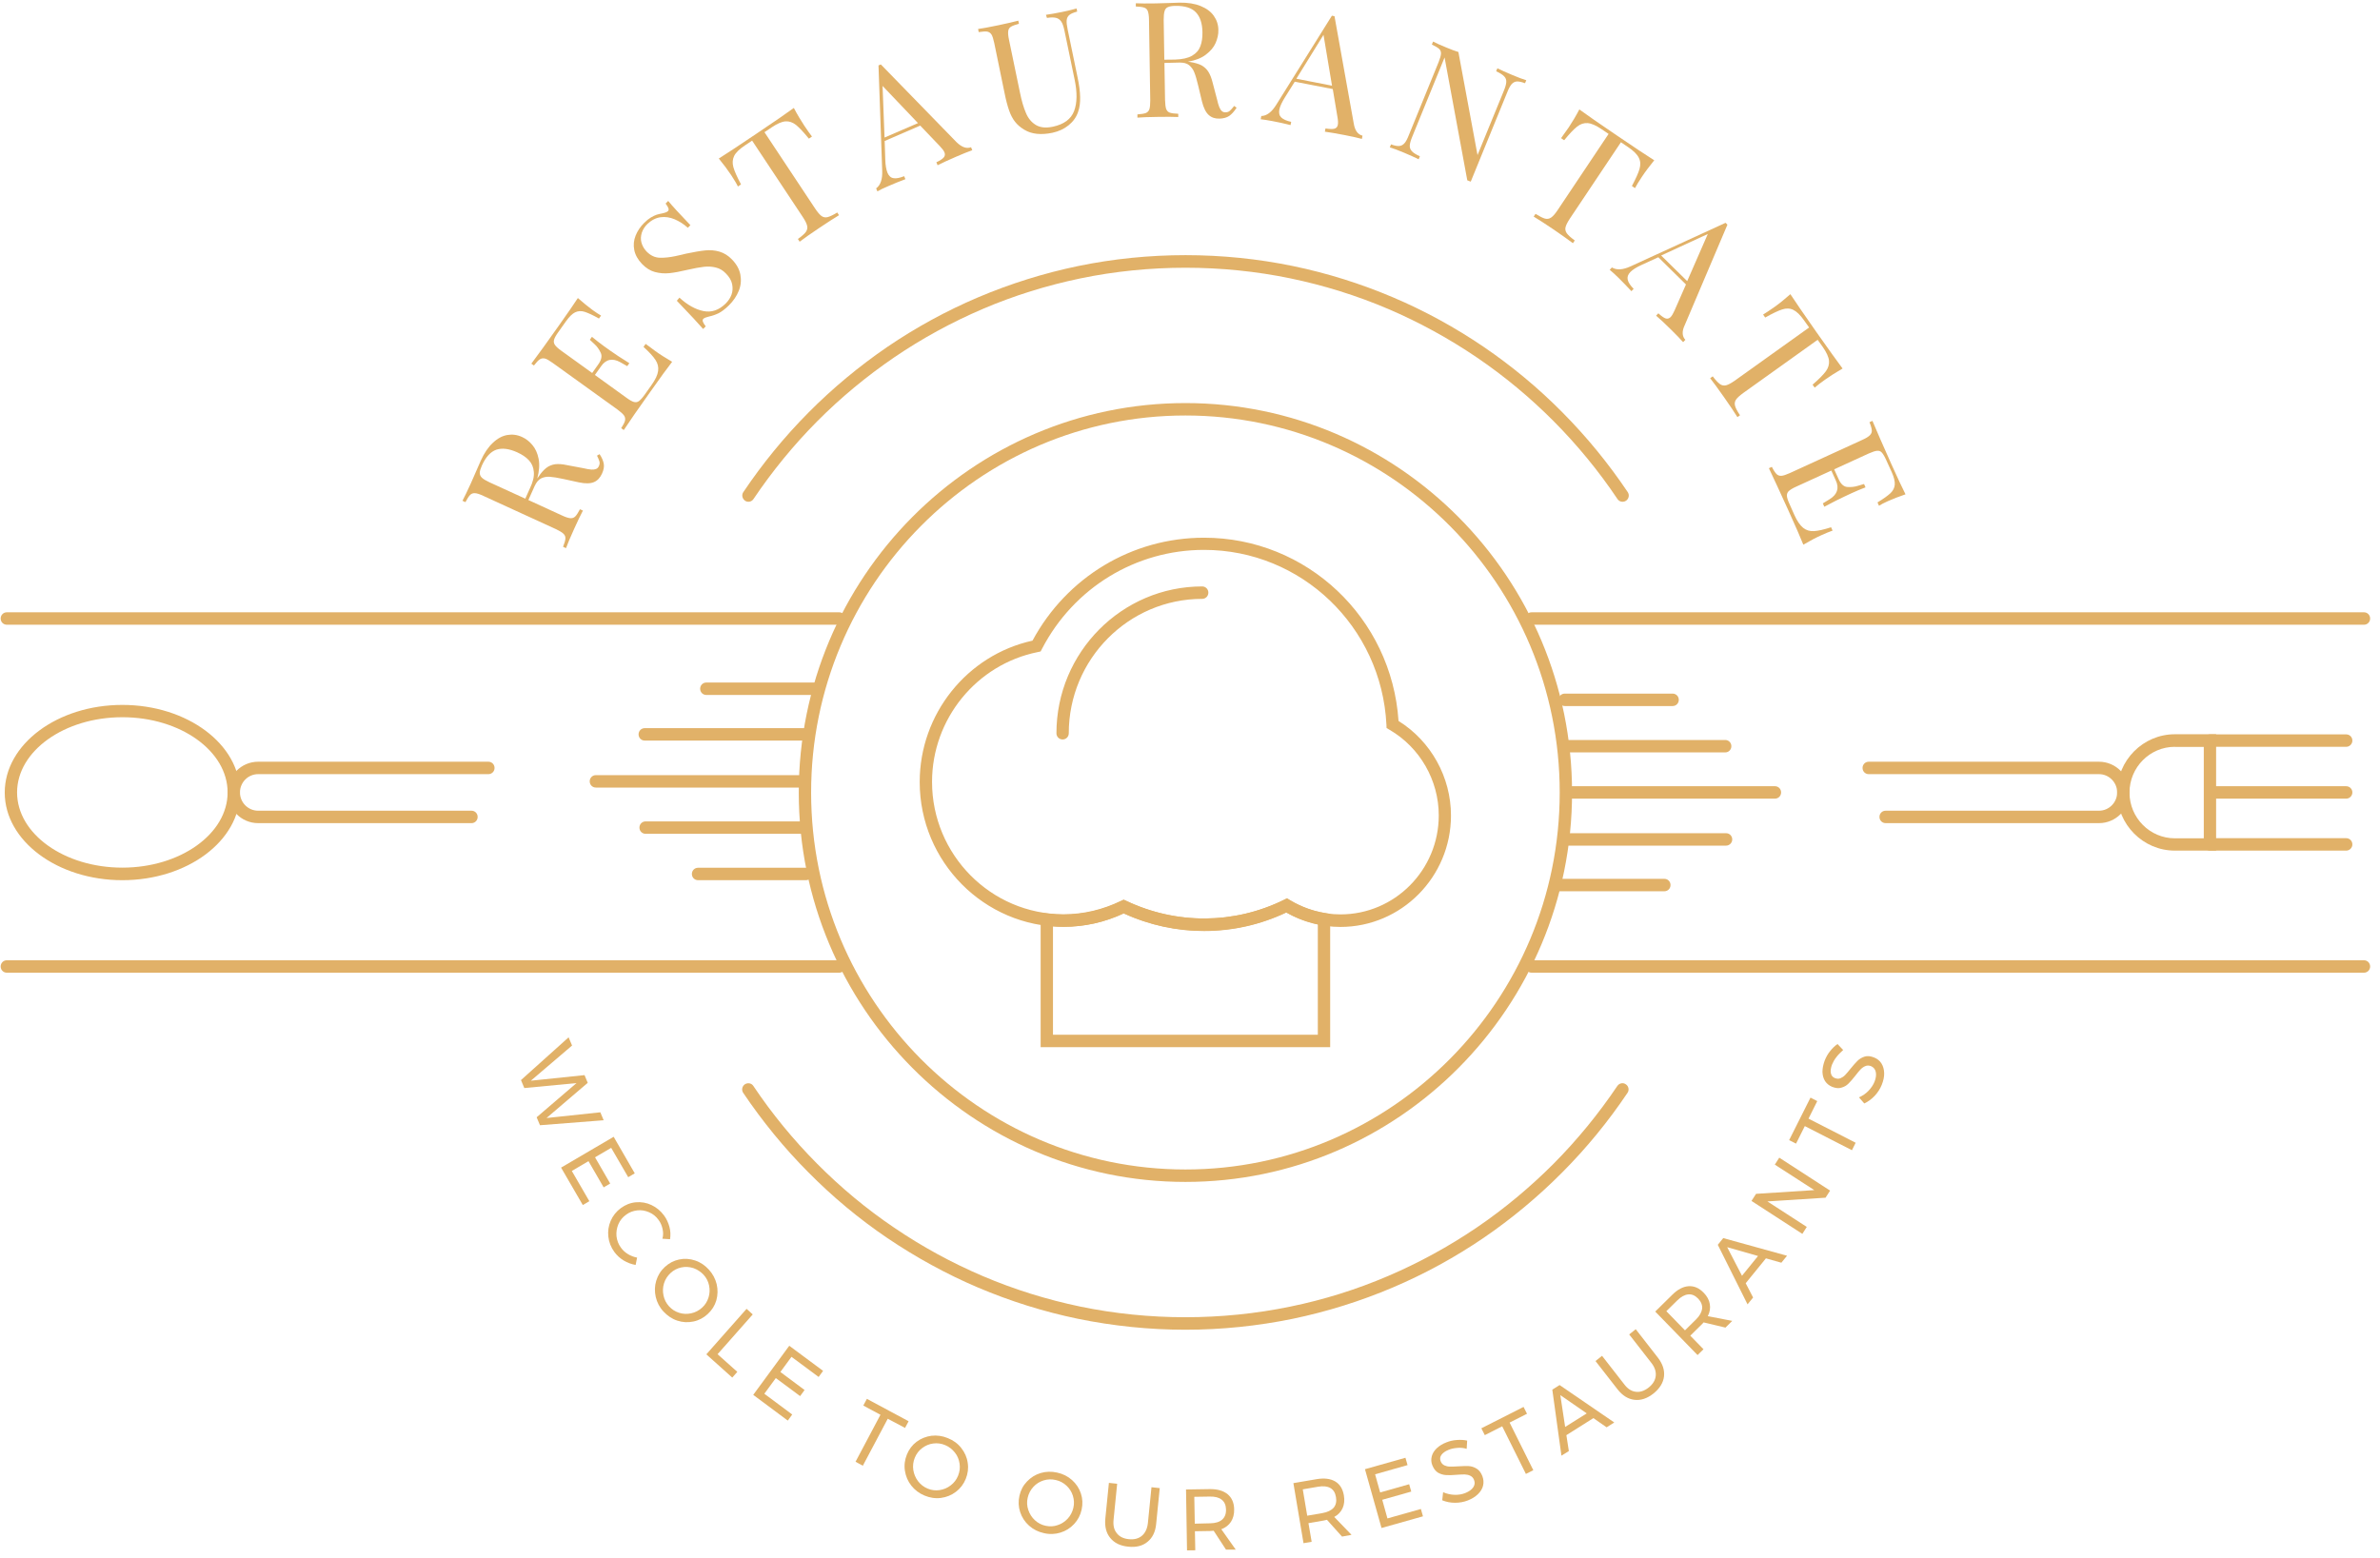 <svg width="226" height="148" viewBox="0 0 226 148" fill="none" xmlns="http://www.w3.org/2000/svg">
<path d="M112.564 112.263C92.326 112.263 75.85 95.672 75.85 75.268C75.85 54.863 92.326 38.285 112.564 38.285C132.803 38.285 149.279 54.875 149.279 75.28C149.279 95.684 132.803 112.263 112.564 112.263ZM112.564 39.465C92.971 39.465 77.022 55.525 77.022 75.28C77.022 95.035 92.971 111.082 112.564 111.082C132.158 111.082 148.107 95.023 148.107 75.268C148.107 55.513 132.158 39.465 112.564 39.465Z" fill="#E1B168"/>
<path d="M112.564 126.303C109.131 126.303 105.697 125.948 102.357 125.264C99.099 124.59 95.912 123.587 92.853 122.288C89.853 121.013 86.959 119.418 84.252 117.588C81.568 115.77 79.049 113.668 76.763 111.353C74.466 109.051 72.392 106.5 70.576 103.808C70.388 103.536 70.47 103.17 70.728 102.993C70.998 102.816 71.361 102.875 71.537 103.147C73.306 105.792 75.345 108.272 77.584 110.527C79.822 112.782 82.283 114.837 84.908 116.608C87.545 118.403 90.38 119.95 93.31 121.201C96.299 122.477 99.416 123.445 102.591 124.106C109.107 125.452 116.009 125.452 122.525 124.106C125.701 123.457 128.83 122.477 131.806 121.201C134.736 119.95 137.56 118.403 140.209 116.608C142.834 114.825 145.295 112.77 147.533 110.527C149.771 108.272 151.798 105.792 153.58 103.147C153.767 102.875 154.131 102.804 154.388 102.993C154.658 103.17 154.728 103.548 154.541 103.808C152.724 106.512 150.65 109.051 148.353 111.353C146.068 113.656 143.548 115.758 140.865 117.588C138.158 119.43 135.263 121.013 132.263 122.288C129.205 123.587 126.005 124.59 122.759 125.264C119.431 125.948 115.998 126.303 112.564 126.303Z" fill="#E1B168"/>
<path d="M154.072 47.66C153.884 47.66 153.697 47.565 153.591 47.4C151.822 44.755 149.783 42.275 147.545 40.02C145.306 37.765 142.845 35.722 140.22 33.939C137.572 32.144 134.748 30.597 131.818 29.345C128.83 28.07 125.713 27.102 122.537 26.441C116.021 25.094 109.119 25.094 102.603 26.441C99.427 27.102 96.299 28.07 93.322 29.345C90.392 30.597 87.556 32.144 84.92 33.939C82.306 35.722 79.834 37.765 77.595 40.02C75.357 42.275 73.33 44.755 71.549 47.4C71.373 47.672 70.998 47.742 70.74 47.554C70.482 47.365 70.4 46.999 70.588 46.739C72.404 44.035 74.478 41.496 76.775 39.182C79.072 36.867 81.591 34.777 84.263 32.947C86.97 31.105 89.865 29.523 92.865 28.247C95.924 26.948 99.123 25.945 102.369 25.271C109.048 23.89 116.103 23.89 122.783 25.271C126.041 25.945 129.228 26.948 132.287 28.247C135.287 29.523 138.181 31.105 140.888 32.947C143.572 34.777 146.091 36.867 148.377 39.182C150.673 41.496 152.748 44.035 154.564 46.739C154.752 47.01 154.67 47.376 154.412 47.554C154.295 47.636 154.177 47.66 154.072 47.66Z" fill="#E1B168"/>
<path d="M57.334 44.059C57.381 44.342 57.322 44.649 57.158 45.003C56.982 45.381 56.736 45.653 56.397 45.794C56.057 45.936 55.588 45.948 54.978 45.818L53.455 45.487C52.928 45.369 52.506 45.31 52.201 45.287C51.897 45.263 51.627 45.322 51.381 45.44C51.135 45.57 50.936 45.806 50.772 46.16L50.174 47.495L53.361 48.959C53.713 49.124 53.971 49.207 54.158 49.219C54.346 49.231 54.498 49.183 54.627 49.053C54.756 48.923 54.897 48.699 55.072 48.369L55.353 48.498C55.131 48.912 54.85 49.502 54.51 50.258C54.147 51.061 53.889 51.663 53.748 52.065L53.467 51.935C53.607 51.592 53.678 51.332 53.69 51.155C53.701 50.978 53.643 50.825 53.502 50.695C53.373 50.565 53.127 50.423 52.787 50.258L45.908 47.105C45.557 46.94 45.299 46.857 45.111 46.845C44.924 46.834 44.772 46.881 44.643 47.011C44.514 47.141 44.373 47.365 44.197 47.696L43.916 47.566C44.115 47.188 44.385 46.621 44.725 45.877C44.889 45.511 45.065 45.109 45.252 44.673C45.44 44.224 45.568 43.929 45.65 43.763C45.978 43.031 46.365 42.465 46.799 42.063C47.232 41.65 47.69 41.402 48.17 41.319C48.65 41.236 49.119 41.295 49.576 41.508C49.94 41.673 50.268 41.921 50.549 42.264C50.842 42.606 51.041 43.043 51.147 43.586C51.252 44.129 51.205 44.743 51.018 45.452L51.123 45.298C51.381 44.909 51.639 44.625 51.885 44.436C52.131 44.248 52.412 44.141 52.717 44.094C53.022 44.059 53.397 44.082 53.83 44.177L55.4 44.472C55.705 44.543 55.963 44.59 56.15 44.602C56.338 44.614 56.49 44.59 56.607 44.543C56.725 44.495 56.807 44.401 56.865 44.283C56.936 44.129 56.959 43.988 56.924 43.846C56.889 43.704 56.807 43.515 56.69 43.279L56.936 43.138C57.158 43.468 57.287 43.787 57.334 44.059ZM50.69 44.814C50.654 44.366 50.49 43.999 50.221 43.716C49.951 43.421 49.576 43.173 49.107 42.96C48.346 42.618 47.69 42.535 47.139 42.712C46.588 42.901 46.131 43.397 45.756 44.224C45.627 44.519 45.557 44.743 45.557 44.921C45.557 45.098 45.627 45.251 45.768 45.381C45.908 45.511 46.143 45.653 46.471 45.806L49.881 47.365L50.303 46.42C50.607 45.794 50.736 45.263 50.69 44.814Z" fill="#E1B168"/>
<path d="M62.185 33.314C62.654 33.657 63.205 33.999 63.826 34.365C63.404 34.908 62.713 35.853 61.764 37.199C60.627 38.793 59.783 40.01 59.232 40.848L58.986 40.671C59.185 40.364 59.315 40.116 59.35 39.95C59.385 39.785 59.361 39.608 59.256 39.466C59.15 39.313 58.94 39.124 58.635 38.9L52.482 34.471C52.166 34.247 51.932 34.105 51.756 34.058C51.58 34.011 51.416 34.035 51.264 34.129C51.111 34.224 50.924 34.424 50.701 34.719L50.455 34.542C51.053 33.739 51.932 32.547 53.057 30.941C53.924 29.713 54.533 28.839 54.873 28.308C55.377 28.756 55.846 29.134 56.279 29.453C56.607 29.689 56.865 29.855 57.076 29.973L56.877 30.256C56.291 29.925 55.846 29.725 55.518 29.618C55.19 29.512 54.885 29.536 54.615 29.666C54.346 29.795 54.053 30.079 53.736 30.528L52.998 31.567C52.787 31.862 52.658 32.098 52.611 32.275C52.565 32.441 52.588 32.606 52.693 32.759C52.799 32.913 52.998 33.102 53.315 33.326L56.232 35.428L56.818 34.601C57.111 34.188 57.193 33.81 57.041 33.503C56.889 33.184 56.701 32.913 56.467 32.7C56.232 32.476 56.08 32.334 56.01 32.275L56.209 31.992C56.596 32.311 56.971 32.606 57.346 32.877L57.943 33.303C58.365 33.609 58.963 33.999 59.76 34.495L59.561 34.779C59.502 34.743 59.279 34.625 58.916 34.412C58.541 34.2 58.201 34.129 57.897 34.188C57.592 34.247 57.311 34.448 57.076 34.79L56.49 35.617L59.467 37.766C59.772 37.99 60.018 38.132 60.193 38.179C60.369 38.227 60.533 38.203 60.674 38.097C60.815 37.99 61.002 37.79 61.213 37.494L61.857 36.585C62.232 36.066 62.443 35.617 62.49 35.251C62.549 34.885 62.467 34.531 62.244 34.188C62.022 33.846 61.647 33.444 61.107 32.948L61.307 32.665C61.529 32.806 61.81 33.043 62.185 33.314Z" fill="#E1B168"/>
<path d="M66.802 29.547C67.564 29.701 68.267 29.464 68.912 28.827C69.158 28.579 69.345 28.307 69.462 27.988C69.579 27.669 69.591 27.339 69.521 26.985C69.451 26.63 69.24 26.288 68.923 25.969C68.654 25.686 68.337 25.497 67.986 25.414C67.634 25.32 67.248 25.296 66.837 25.343C66.427 25.39 65.912 25.485 65.29 25.627C64.599 25.792 64.025 25.898 63.568 25.945C63.099 25.993 62.654 25.957 62.197 25.839C61.751 25.721 61.341 25.461 60.966 25.072C60.568 24.658 60.322 24.21 60.228 23.749C60.134 23.277 60.181 22.816 60.357 22.379C60.533 21.942 60.802 21.529 61.177 21.163C61.4 20.939 61.611 20.773 61.81 20.655C62.009 20.537 62.185 20.455 62.349 20.396C62.513 20.348 62.689 20.301 62.9 20.266C63.169 20.207 63.345 20.136 63.427 20.053C63.498 19.982 63.509 19.9 63.474 19.782C63.439 19.675 63.345 19.522 63.205 19.333L63.451 19.085C63.826 19.546 64.529 20.313 65.56 21.388L65.314 21.636C64.927 21.281 64.505 21.021 64.072 20.833C63.626 20.644 63.181 20.573 62.736 20.632C62.291 20.691 61.869 20.903 61.482 21.27C61.224 21.517 61.048 21.801 60.943 22.108C60.849 22.415 60.826 22.722 60.908 23.029C60.99 23.336 61.142 23.608 61.376 23.867C61.763 24.269 62.185 24.47 62.666 24.481C63.134 24.493 63.626 24.434 64.13 24.328C64.634 24.221 64.974 24.139 65.15 24.092C65.888 23.938 66.498 23.832 66.966 23.785C67.435 23.737 67.892 23.773 68.326 23.903C68.759 24.033 69.158 24.281 69.509 24.647C69.943 25.095 70.212 25.579 70.306 26.099C70.4 26.619 70.353 27.126 70.154 27.622C69.954 28.118 69.638 28.59 69.204 29.016C68.853 29.358 68.537 29.594 68.244 29.748C67.951 29.889 67.646 29.996 67.318 30.067C67.06 30.126 66.884 30.197 66.79 30.279C66.72 30.35 66.708 30.433 66.744 30.551C66.779 30.657 66.873 30.811 67.013 30.999L66.767 31.247C66.404 30.822 65.572 29.925 64.271 28.567L64.517 28.272C65.279 28.968 66.04 29.393 66.802 29.547Z" fill="#E1B168"/>
<path d="M69.428 16.628C69.1 16.132 68.701 15.601 68.256 15.058C68.971 14.609 70.178 13.818 71.853 12.684C73.529 11.563 74.701 10.748 75.381 10.252C75.721 10.901 76.061 11.456 76.377 11.941C76.658 12.366 76.904 12.708 77.103 12.968L76.811 13.169C76.307 12.555 75.897 12.118 75.592 11.87C75.275 11.622 74.947 11.504 74.596 11.527C74.244 11.551 73.811 11.74 73.283 12.094L72.592 12.555L77.408 19.817C77.643 20.171 77.853 20.407 78.018 20.525C78.193 20.643 78.393 20.679 78.603 20.619C78.814 20.561 79.119 20.419 79.506 20.183L79.67 20.442C79.213 20.714 78.58 21.127 77.783 21.659C76.939 22.225 76.318 22.662 75.932 22.958L75.768 22.698C76.131 22.438 76.389 22.214 76.518 22.037C76.647 21.859 76.693 21.659 76.647 21.458C76.6 21.245 76.471 20.974 76.236 20.619L71.42 13.357L70.728 13.818C70.201 14.172 69.861 14.503 69.709 14.822C69.557 15.14 69.533 15.495 69.639 15.873C69.744 16.262 69.99 16.805 70.365 17.514L70.072 17.715C69.932 17.419 69.709 17.065 69.428 16.628Z" fill="#E1B168"/>
<path d="M92.209 13.984L92.326 14.267C91.928 14.409 91.424 14.61 90.803 14.881C90.006 15.224 89.42 15.495 89.033 15.696L88.916 15.413C89.268 15.247 89.502 15.094 89.619 14.952C89.736 14.81 89.76 14.645 89.678 14.456C89.607 14.291 89.455 14.102 89.232 13.866L87.381 11.929L84.006 13.393L84.064 15.141C84.076 15.696 84.158 16.121 84.275 16.416C84.404 16.712 84.592 16.889 84.85 16.924C85.107 16.971 85.436 16.901 85.857 16.735L85.975 17.019C85.436 17.219 84.885 17.444 84.346 17.68C83.924 17.857 83.584 18.022 83.314 18.176L83.197 17.892C83.619 17.585 83.807 17.019 83.772 16.192L83.42 6.214L83.643 6.12L90.838 13.511C91.33 13.984 91.787 14.149 92.209 13.984ZM83.807 8.162L83.994 13.063L87.17 11.693L83.807 8.162Z" fill="#E1B168"/>
<path d="M101.549 1.419C101.396 1.537 101.314 1.703 101.291 1.915C101.268 2.128 101.303 2.423 101.385 2.813L102.322 7.335C102.475 8.055 102.557 8.681 102.568 9.213C102.58 9.744 102.521 10.228 102.369 10.641C102.205 11.126 101.912 11.539 101.479 11.893C101.045 12.247 100.529 12.483 99.932 12.613C98.842 12.838 97.951 12.743 97.26 12.318C96.908 12.106 96.615 11.858 96.393 11.574C96.17 11.291 95.982 10.948 95.83 10.511C95.678 10.086 95.525 9.52 95.385 8.811L94.412 4.088C94.33 3.71 94.248 3.438 94.154 3.285C94.061 3.131 93.92 3.037 93.744 3.002C93.568 2.978 93.299 2.99 92.936 3.049L92.877 2.754C93.311 2.694 93.943 2.576 94.799 2.399C95.596 2.234 96.228 2.08 96.697 1.962L96.756 2.258C96.404 2.352 96.147 2.447 95.994 2.541C95.842 2.635 95.76 2.777 95.736 2.966C95.713 3.155 95.736 3.427 95.818 3.804L96.85 8.776C97.014 9.579 97.201 10.228 97.424 10.736C97.635 11.244 97.951 11.621 98.361 11.869C98.772 12.117 99.311 12.177 99.978 12.035C101.033 11.81 101.701 11.315 101.994 10.547C102.287 9.779 102.299 8.776 102.041 7.548L101.068 2.86C100.986 2.494 100.893 2.21 100.764 2.033C100.635 1.856 100.471 1.738 100.26 1.691C100.049 1.644 99.768 1.644 99.416 1.703L99.322 1.407C99.686 1.36 100.201 1.266 100.857 1.136C101.455 1.006 101.912 0.9 102.229 0.805L102.287 1.1C101.947 1.195 101.701 1.289 101.549 1.419Z" fill="#E1B168"/>
<path d="M116.713 11.02C116.478 11.173 116.174 11.256 115.799 11.268C115.377 11.28 115.037 11.162 114.768 10.914C114.498 10.666 114.287 10.241 114.135 9.627L113.771 8.103C113.643 7.572 113.525 7.159 113.408 6.875C113.303 6.592 113.127 6.368 112.916 6.19C112.705 6.013 112.4 5.942 112.014 5.942L110.572 5.978L110.631 9.508C110.643 9.898 110.678 10.17 110.736 10.347C110.807 10.524 110.912 10.642 111.088 10.701C111.264 10.76 111.521 10.796 111.885 10.807V11.114C111.416 11.091 110.771 11.091 109.951 11.103C109.072 11.114 108.428 11.138 108.006 11.173V10.866C108.369 10.843 108.639 10.796 108.803 10.736C108.967 10.666 109.084 10.548 109.143 10.37C109.201 10.193 109.225 9.91 109.225 9.532L109.107 1.916C109.107 1.526 109.061 1.255 109.002 1.077C108.943 0.9 108.826 0.782 108.65 0.723C108.475 0.664 108.217 0.629 107.854 0.617V0.31C108.275 0.334 108.896 0.334 109.717 0.322C110.115 0.31 110.549 0.298 111.029 0.286C111.51 0.275 111.814 0.251 111.99 0.251C112.787 0.239 113.455 0.345 114.006 0.57C114.557 0.794 114.978 1.101 115.26 1.503C115.541 1.904 115.693 2.353 115.693 2.86C115.705 3.262 115.611 3.663 115.436 4.077C115.26 4.49 114.943 4.856 114.51 5.187C114.088 5.517 113.502 5.742 112.799 5.86L112.986 5.883C113.443 5.954 113.807 6.061 114.088 6.202C114.357 6.356 114.58 6.556 114.744 6.816C114.908 7.076 115.049 7.43 115.154 7.867L115.564 9.426C115.635 9.745 115.705 9.981 115.775 10.158C115.846 10.335 115.928 10.465 116.021 10.548C116.115 10.63 116.232 10.678 116.373 10.666C116.537 10.666 116.678 10.618 116.783 10.524C116.889 10.43 117.029 10.276 117.193 10.063L117.428 10.229C117.182 10.607 116.947 10.855 116.713 11.02ZM113.197 5.293C113.584 5.069 113.842 4.773 113.982 4.396C114.123 4.029 114.193 3.581 114.182 3.061C114.17 2.223 113.959 1.585 113.561 1.172C113.162 0.747 112.506 0.546 111.615 0.558C111.299 0.558 111.064 0.605 110.9 0.676C110.736 0.747 110.631 0.877 110.584 1.066C110.525 1.255 110.502 1.526 110.502 1.892L110.561 5.671L111.592 5.659C112.283 5.635 112.811 5.517 113.197 5.293Z" fill="#E1B168"/>
<path d="M129.381 12.886L129.322 13.193C128.924 13.086 128.385 12.968 127.729 12.838C126.873 12.673 126.24 12.567 125.807 12.508L125.865 12.201C126.252 12.26 126.533 12.272 126.709 12.224C126.885 12.177 127.002 12.059 127.037 11.858C127.072 11.681 127.061 11.445 127.002 11.114L126.557 8.458L122.947 7.761L122.021 9.237C121.729 9.709 121.541 10.099 121.482 10.418C121.424 10.736 121.482 10.985 121.67 11.162C121.857 11.339 122.174 11.48 122.607 11.575L122.549 11.882C121.986 11.74 121.412 11.61 120.838 11.504C120.393 11.421 120.018 11.362 119.713 11.327L119.771 11.02C120.287 11.008 120.768 10.642 121.201 9.934L126.475 1.491L126.721 1.538L128.549 11.728C128.654 12.39 128.936 12.779 129.381 12.886ZM125.678 3.309L123.1 7.477L126.486 8.139L125.678 3.309Z" fill="#E1B168"/>
<path d="M144.029 7.738C143.842 7.75 143.678 7.844 143.537 7.997C143.396 8.163 143.256 8.423 143.115 8.789L139.658 17.255L139.33 17.125L137.174 5.459L134.115 12.957C133.963 13.323 133.881 13.606 133.869 13.819C133.857 14.031 133.928 14.209 134.068 14.362C134.209 14.516 134.467 14.681 134.83 14.846L134.713 15.13C134.385 14.964 133.916 14.752 133.295 14.492C132.732 14.256 132.299 14.091 131.971 13.996L132.088 13.713C132.416 13.831 132.686 13.89 132.873 13.866C133.061 13.854 133.225 13.76 133.365 13.606C133.506 13.453 133.646 13.181 133.787 12.815L136.6 5.919C136.74 5.565 136.822 5.293 136.834 5.104C136.846 4.916 136.787 4.762 136.658 4.644C136.529 4.526 136.295 4.384 135.967 4.231L136.084 3.947C136.377 4.101 136.811 4.302 137.373 4.526C137.795 4.703 138.17 4.845 138.486 4.939L140.303 14.728L142.787 8.659C142.939 8.293 143.021 8.009 143.033 7.797C143.045 7.584 142.986 7.407 142.834 7.254C142.693 7.1 142.436 6.935 142.072 6.769L142.189 6.486C142.518 6.651 142.986 6.864 143.607 7.124C144.17 7.36 144.604 7.525 144.932 7.62L144.814 7.903C144.486 7.785 144.229 7.726 144.029 7.738Z" fill="#E1B168"/>
<path d="M148.975 12.083C149.303 11.587 149.643 11.02 149.971 10.394C150.65 10.89 151.834 11.717 153.51 12.85C155.174 13.984 156.369 14.775 157.084 15.224C156.627 15.79 156.229 16.31 155.912 16.794C155.631 17.219 155.408 17.573 155.256 17.869L154.963 17.668C155.338 16.959 155.584 16.416 155.689 16.038C155.795 15.649 155.783 15.306 155.619 14.987C155.467 14.669 155.127 14.326 154.6 13.972L153.92 13.511L149.08 20.75C148.846 21.104 148.705 21.387 148.658 21.588C148.611 21.789 148.658 21.99 148.787 22.167C148.916 22.344 149.162 22.568 149.537 22.84L149.361 23.1C148.928 22.769 148.318 22.344 147.533 21.801C146.689 21.234 146.057 20.821 145.635 20.573L145.811 20.313C146.197 20.549 146.49 20.703 146.701 20.762C146.912 20.821 147.111 20.785 147.287 20.667C147.463 20.549 147.674 20.313 147.908 19.959L152.748 12.72L152.068 12.26C151.541 11.905 151.107 11.717 150.756 11.693C150.404 11.669 150.076 11.776 149.76 12.024C149.443 12.271 149.033 12.708 148.529 13.322L148.236 13.122C148.436 12.85 148.682 12.508 148.975 12.083Z" fill="#E1B168"/>
<path d="M160.037 32.275L159.826 32.499C159.545 32.181 159.17 31.791 158.689 31.319C158.068 30.705 157.588 30.256 157.26 29.984L157.471 29.76C157.764 30.02 157.986 30.185 158.162 30.244C158.338 30.303 158.49 30.256 158.643 30.114C158.76 29.984 158.889 29.772 159.018 29.477L160.096 27.02L157.471 24.434L155.9 25.155C155.396 25.379 155.033 25.615 154.811 25.84C154.588 26.076 154.506 26.312 154.564 26.572C154.623 26.831 154.811 27.115 155.127 27.434L154.916 27.658C154.518 27.233 154.119 26.808 153.697 26.395C153.369 26.076 153.088 25.816 152.854 25.627L153.064 25.403C153.51 25.674 154.096 25.639 154.846 25.296L163.857 21.164L164.033 21.341L159.99 30.858C159.697 31.46 159.721 31.944 160.037 32.275ZM162.17 22.226L157.74 24.269L160.213 26.702L162.17 22.226Z" fill="#E1B168"/>
<path d="M168.486 29.169C168.967 28.827 169.482 28.414 170.01 27.941C170.479 28.65 171.287 29.843 172.459 31.508C173.619 33.161 174.463 34.318 174.967 35.003C174.334 35.369 173.783 35.723 173.314 36.054C172.893 36.349 172.564 36.609 172.318 36.821L172.119 36.538C172.717 36.018 173.139 35.593 173.373 35.274C173.607 34.956 173.713 34.613 173.678 34.259C173.643 33.904 173.443 33.468 173.08 32.948L172.6 32.275L165.533 37.329C165.193 37.577 164.959 37.789 164.842 37.967C164.725 38.144 164.701 38.344 164.76 38.557C164.818 38.77 164.971 39.065 165.229 39.443L164.982 39.62C164.701 39.159 164.279 38.545 163.729 37.754C163.143 36.916 162.697 36.313 162.393 35.924L162.639 35.747C162.908 36.113 163.143 36.349 163.318 36.479C163.494 36.609 163.693 36.644 163.904 36.597C164.104 36.55 164.385 36.396 164.725 36.16L171.791 31.106L171.311 30.433C170.947 29.913 170.607 29.583 170.279 29.429C169.963 29.276 169.611 29.264 169.225 29.394C168.85 29.512 168.311 29.772 167.619 30.161L167.42 29.878C167.725 29.689 168.064 29.465 168.486 29.169Z" fill="#E1B168"/>
<path d="M172.975 50.825C172.447 51.062 171.873 51.368 171.24 51.735C170.982 51.085 170.514 50.011 169.834 48.511C169.025 46.728 168.404 45.382 167.971 44.473L168.252 44.343C168.416 44.673 168.568 44.898 168.697 45.028C168.826 45.157 168.979 45.205 169.166 45.193C169.354 45.181 169.611 45.087 169.963 44.933L176.842 41.78C177.193 41.627 177.428 41.473 177.557 41.343C177.686 41.214 177.756 41.06 177.744 40.883C177.732 40.706 177.662 40.446 177.521 40.103L177.803 39.974C178.189 40.907 178.787 42.253 179.584 44.047C180.205 45.417 180.65 46.386 180.943 46.952C180.311 47.165 179.748 47.389 179.268 47.602C178.904 47.767 178.623 47.909 178.424 48.039L178.283 47.72C178.857 47.377 179.256 47.082 179.514 46.846C179.76 46.61 179.9 46.338 179.924 46.031C179.947 45.724 179.854 45.334 179.631 44.839L179.104 43.681C178.951 43.339 178.811 43.115 178.693 42.985C178.576 42.855 178.424 42.796 178.236 42.819C178.061 42.831 177.791 42.926 177.439 43.079L174.17 44.579L174.592 45.512C174.803 45.984 175.084 46.232 175.424 46.256C175.775 46.279 176.104 46.244 176.408 46.149C176.713 46.055 176.912 45.996 177.006 45.972L177.146 46.291C176.678 46.468 176.232 46.657 175.822 46.846L175.166 47.153C174.697 47.366 174.053 47.696 173.232 48.133L173.092 47.814C173.15 47.779 173.361 47.649 173.725 47.425C174.088 47.2 174.322 46.952 174.428 46.645C174.533 46.338 174.498 46.008 174.322 45.63L173.9 44.697L170.572 46.22C170.221 46.374 169.986 46.527 169.857 46.645C169.729 46.763 169.67 46.929 169.682 47.106C169.693 47.283 169.775 47.543 169.928 47.873L170.385 48.901C170.643 49.479 170.924 49.892 171.217 50.129C171.51 50.365 171.85 50.471 172.248 50.447C172.646 50.424 173.186 50.306 173.877 50.081L174.018 50.4C173.736 50.495 173.396 50.636 172.975 50.825Z" fill="#E1B168"/>
<path d="M57.006 105.65L57.322 106.405L51.275 106.878L50.959 106.122L54.744 102.875L49.787 103.347L49.471 102.591L53.994 98.529L54.322 99.309L50.408 102.65L55.506 102.119L55.81 102.851L51.897 106.193L57.006 105.65Z" fill="#E1B168"/>
<path d="M58.272 107.976L60.275 111.448L59.654 111.814L58.037 109.027L56.502 109.924L57.943 112.416L57.322 112.782L55.881 110.29L54.299 111.223L55.963 114.093L55.342 114.459L53.279 110.904L58.272 107.976Z" fill="#E1B168"/>
<path d="M62.912 116.713C62.842 116.406 62.725 116.123 62.537 115.875C62.303 115.544 61.998 115.297 61.635 115.143C61.272 114.99 60.908 114.919 60.51 114.966C60.112 115.013 59.76 115.143 59.432 115.391C59.115 115.627 58.869 115.922 58.717 116.288C58.565 116.654 58.506 117.032 58.541 117.422C58.588 117.812 58.717 118.178 58.963 118.508C59.139 118.756 59.362 118.957 59.631 119.122C59.901 119.288 60.194 119.394 60.498 119.453L60.358 120.15C59.959 120.079 59.573 119.937 59.221 119.725C58.869 119.512 58.577 119.24 58.342 118.922C58.014 118.473 57.827 117.989 57.768 117.469C57.709 116.95 57.78 116.442 57.99 115.958C58.202 115.474 58.518 115.072 58.952 114.753C59.385 114.435 59.854 114.246 60.369 114.198C60.885 114.151 61.389 114.234 61.858 114.458C62.338 114.682 62.737 115.013 63.065 115.462C63.299 115.781 63.463 116.147 63.569 116.536C63.674 116.926 63.686 117.316 63.627 117.705L62.901 117.658C62.994 117.339 62.983 117.032 62.912 116.713Z" fill="#E1B168"/>
<path d="M68.056 121.981C68.174 122.5 68.162 123.008 68.021 123.516C67.869 124.023 67.599 124.448 67.201 124.815C66.802 125.181 66.357 125.417 65.841 125.523C65.326 125.629 64.822 125.606 64.318 125.44C63.814 125.275 63.381 124.98 63.006 124.578C62.631 124.177 62.385 123.705 62.267 123.185C62.15 122.665 62.162 122.146 62.314 121.65C62.467 121.142 62.736 120.705 63.135 120.339C63.533 119.973 63.978 119.737 64.494 119.631C64.998 119.524 65.513 119.56 66.006 119.725C66.51 119.891 66.943 120.186 67.318 120.599C67.681 121 67.927 121.461 68.056 121.981ZM65.83 120.445C65.455 120.327 65.068 120.304 64.693 120.386C64.306 120.469 63.967 120.646 63.674 120.918C63.381 121.189 63.17 121.52 63.053 121.898C62.935 122.276 62.924 122.665 63.006 123.055C63.088 123.445 63.263 123.787 63.533 124.082C63.803 124.378 64.119 124.578 64.494 124.696C64.869 124.815 65.244 124.826 65.631 124.744C66.017 124.661 66.357 124.484 66.662 124.212C66.966 123.941 67.166 123.61 67.283 123.232C67.4 122.854 67.412 122.477 67.33 122.087C67.248 121.697 67.072 121.367 66.802 121.071C66.521 120.776 66.205 120.575 65.83 120.445Z" fill="#E1B168"/>
<path d="M70.893 124.318L71.478 124.849L68.139 128.628L70.014 130.305L69.533 130.848L67.072 128.64L70.893 124.318Z" fill="#E1B168"/>
<path d="M74.947 127.825L78.158 130.21L77.736 130.789L75.158 128.876L74.103 130.316L76.4 132.028L75.978 132.607L73.67 130.895L72.58 132.383L75.228 134.355L74.807 134.933L71.525 132.489L74.947 127.825Z" fill="#E1B168"/>
<path d="M82.318 132.868L86.279 134.994L85.939 135.631L84.299 134.757L81.932 139.221L81.24 138.843L83.607 134.38L81.978 133.506L82.318 132.868Z" fill="#E1B168"/>
<path d="M91.284 137.543C91.612 137.957 91.823 138.429 91.893 138.949C91.975 139.468 91.905 139.976 91.706 140.472C91.506 140.968 91.19 141.381 90.768 141.7C90.346 142.019 89.877 142.208 89.35 142.279C88.823 142.349 88.307 142.267 87.791 142.054C87.276 141.842 86.866 141.523 86.537 141.11C86.209 140.696 86.01 140.224 85.928 139.693C85.846 139.173 85.916 138.653 86.116 138.158C86.315 137.662 86.631 137.248 87.041 136.941C87.452 136.634 87.932 136.445 88.448 136.374C88.975 136.315 89.491 136.386 90.006 136.599C90.534 136.811 90.956 137.118 91.284 137.543ZM88.623 137.107C88.237 137.154 87.885 137.307 87.569 137.543C87.252 137.78 87.018 138.087 86.866 138.465C86.713 138.842 86.666 139.232 86.725 139.622C86.784 140.011 86.936 140.366 87.17 140.684C87.416 141.003 87.721 141.239 88.084 141.393C88.459 141.546 88.834 141.594 89.221 141.535C89.608 141.476 89.959 141.334 90.276 141.086C90.592 140.85 90.827 140.543 90.979 140.165C91.131 139.787 91.178 139.409 91.12 139.02C91.061 138.63 90.92 138.276 90.674 137.969C90.428 137.662 90.135 137.425 89.772 137.272C89.397 137.107 89.01 137.059 88.623 137.107Z" fill="#E1B168"/>
<path d="M101.795 140.579C102.193 140.933 102.475 141.358 102.639 141.854C102.803 142.35 102.826 142.858 102.709 143.389C102.592 143.921 102.357 144.369 101.994 144.759C101.631 145.149 101.197 145.42 100.693 145.574C100.189 145.727 99.662 145.751 99.123 145.621C98.584 145.503 98.115 145.267 97.717 144.913C97.318 144.558 97.037 144.121 96.873 143.625C96.709 143.118 96.686 142.61 96.803 142.079C96.92 141.547 97.154 141.099 97.518 140.721C97.881 140.343 98.303 140.071 98.807 139.918C99.311 139.764 99.838 139.752 100.377 139.87C100.928 139.989 101.396 140.225 101.795 140.579ZM99.1 140.614C98.725 140.732 98.397 140.933 98.127 141.228C97.857 141.524 97.682 141.854 97.588 142.256C97.494 142.657 97.518 143.047 97.647 143.425C97.775 143.803 97.975 144.121 98.268 144.393C98.561 144.665 98.9 144.842 99.287 144.924C99.674 145.007 100.061 144.995 100.424 144.865C100.799 144.747 101.115 144.535 101.385 144.251C101.654 143.956 101.83 143.614 101.924 143.224C102.018 142.822 101.994 142.445 101.877 142.067C101.76 141.689 101.549 141.37 101.268 141.11C100.986 140.851 100.646 140.662 100.26 140.579C99.861 140.484 99.475 140.496 99.1 140.614Z" fill="#E1B168"/>
<path d="M106.049 145.632C106.307 145.963 106.693 146.152 107.209 146.199C107.713 146.246 108.123 146.14 108.439 145.869C108.756 145.597 108.943 145.196 109.002 144.664L109.342 141.263L110.127 141.346L109.787 144.747C109.717 145.503 109.436 146.069 108.967 146.447C108.498 146.837 107.889 146.99 107.139 146.908C106.377 146.837 105.814 146.553 105.428 146.081C105.041 145.609 104.889 144.995 104.959 144.251L105.299 140.85L106.084 140.933L105.744 144.334C105.686 144.877 105.779 145.302 106.049 145.632Z" fill="#E1B168"/>
<path d="M116.42 147.192L115.248 145.397C115.119 145.409 115.014 145.42 114.932 145.42L113.467 145.444L113.502 147.251L112.717 147.262L112.623 141.476L114.873 141.441C115.6 141.429 116.162 141.595 116.572 141.925C116.971 142.256 117.182 142.74 117.193 143.354C117.205 143.826 117.1 144.216 116.889 144.547C116.678 144.865 116.373 145.102 115.975 145.255L117.346 147.192H116.42ZM114.92 144.688C115.412 144.676 115.787 144.57 116.045 144.346C116.303 144.121 116.432 143.803 116.42 143.378C116.408 142.964 116.279 142.657 116.01 142.445C115.74 142.232 115.365 142.138 114.873 142.15L113.408 142.173L113.455 144.724L114.92 144.688Z" fill="#E1B168"/>
<path d="M127.436 145.951L126.006 144.357C125.877 144.392 125.771 144.416 125.689 144.427L124.248 144.675L124.553 146.447L123.779 146.577L122.818 140.873L125.033 140.495C125.748 140.377 126.334 140.448 126.779 140.708C127.225 140.968 127.506 141.416 127.611 142.03C127.693 142.491 127.646 142.904 127.494 143.247C127.33 143.601 127.072 143.884 126.697 144.085L128.338 145.785L127.436 145.951ZM125.572 143.719C126.053 143.636 126.416 143.459 126.639 143.211C126.861 142.951 126.932 142.609 126.861 142.196C126.791 141.782 126.615 141.499 126.322 141.334C126.029 141.168 125.643 141.133 125.15 141.216L123.709 141.464L124.131 143.967L125.572 143.719Z" fill="#E1B168"/>
<path d="M129.615 139.55L133.459 138.464L133.658 139.161L130.576 140.034L131.057 141.758L133.811 140.979L134.01 141.676L131.256 142.455L131.748 144.226L134.924 143.329L135.123 144.026L131.186 145.135L129.615 139.55Z" fill="#E1B168"/>
<path d="M138.346 137.531C138.053 137.555 137.784 137.614 137.561 137.709C137.256 137.827 137.022 137.992 136.881 138.181C136.741 138.37 136.717 138.571 136.799 138.783C136.87 138.972 136.987 139.102 137.151 139.185C137.315 139.255 137.479 139.303 137.678 139.303C137.866 139.303 138.124 139.303 138.452 139.279C138.862 139.255 139.19 139.244 139.46 139.255C139.717 139.267 139.975 139.35 140.21 139.492C140.444 139.633 140.631 139.869 140.76 140.2C140.877 140.507 140.901 140.814 140.831 141.109C140.76 141.405 140.596 141.676 140.338 141.924C140.081 142.172 139.776 142.361 139.389 142.514C139.002 142.668 138.581 142.739 138.159 142.739C137.737 142.739 137.327 142.656 136.952 142.503L137.034 141.735C137.385 141.889 137.749 141.971 138.124 141.983C138.499 141.995 138.827 141.936 139.131 141.818C139.483 141.676 139.741 141.499 139.893 141.275C140.045 141.05 140.069 140.826 139.975 140.578C139.905 140.389 139.788 140.259 139.624 140.176C139.46 140.094 139.284 140.058 139.085 140.047C138.885 140.047 138.627 140.058 138.299 140.082C137.901 140.117 137.573 140.129 137.303 140.106C137.045 140.094 136.788 140.011 136.553 139.881C136.319 139.74 136.143 139.503 136.014 139.185C135.897 138.901 135.885 138.618 135.956 138.334C136.026 138.051 136.19 137.791 136.424 137.567C136.659 137.342 136.975 137.142 137.35 137C137.667 136.87 138.006 136.799 138.346 136.776C138.686 136.752 139.014 136.764 139.319 136.835L139.272 137.614C138.944 137.52 138.639 137.496 138.346 137.531Z" fill="#E1B168"/>
<path d="M140.666 135.665L144.674 133.634L145.002 134.284L143.35 135.122L145.6 139.645L144.896 139.999L142.646 135.476L140.994 136.315L140.666 135.665Z" fill="#E1B168"/>
<path d="M152.561 135.572L151.307 134.698L148.74 136.316L148.975 137.827L148.271 138.264L147.404 131.994L148.096 131.557L153.287 135.111L152.561 135.572ZM148.623 135.536L150.674 134.249L148.166 132.514L148.623 135.536Z" fill="#E1B168"/>
<path d="M155.326 132.194C155.736 132.253 156.146 132.111 156.557 131.792C156.955 131.474 157.178 131.108 157.225 130.694C157.272 130.281 157.131 129.856 156.803 129.443L154.705 126.75L155.326 126.254L157.424 128.947C157.881 129.537 158.08 130.139 158.01 130.741C157.939 131.344 157.6 131.887 157.014 132.359C156.416 132.832 155.818 133.032 155.209 132.961C154.6 132.891 154.072 132.56 153.604 131.97L151.506 129.277L152.127 128.781L154.225 131.474C154.541 131.899 154.904 132.147 155.326 132.194Z" fill="#E1B168"/>
<path d="M163.846 126.101L161.771 125.605C161.689 125.699 161.619 125.782 161.549 125.841L160.506 126.868L161.76 128.155L161.197 128.71L157.178 124.577L158.783 122.995C159.299 122.476 159.826 122.204 160.342 122.169C160.857 122.133 161.338 122.334 161.771 122.783C162.1 123.113 162.299 123.479 162.357 123.857C162.428 124.235 162.369 124.625 162.17 125.014L164.49 125.463L163.846 126.101ZM161.045 125.333C161.396 124.991 161.584 124.636 161.631 124.306C161.666 123.963 161.537 123.645 161.244 123.338C160.951 123.042 160.646 122.912 160.307 122.948C159.967 122.983 159.627 123.172 159.275 123.515L158.232 124.542L160.002 126.36L161.045 125.333Z" fill="#E1B168"/>
<path d="M169.154 119.937L167.689 119.523L165.768 121.885L166.471 123.243L165.943 123.892L163.119 118.236L163.635 117.599L169.693 119.275L169.154 119.937ZM165.416 121.177L166.939 119.299L164.01 118.461L165.416 121.177Z" fill="#E1B168"/>
<path d="M168.533 110.621L168.955 109.959L173.783 113.089L173.35 113.762L167.83 114.116L171.568 116.537L171.147 117.198L166.318 114.069L166.752 113.396L172.283 113.041L168.533 110.621Z" fill="#E1B168"/>
<path d="M169.893 108.295L171.92 104.257L172.564 104.587L171.732 106.252L176.209 108.543L175.857 109.252L171.381 106.961L170.549 108.626L169.893 108.295Z" fill="#E1B168"/>
<path d="M174.381 100.406C174.193 100.643 174.064 100.879 173.971 101.103C173.854 101.41 173.807 101.693 173.854 101.93C173.9 102.166 174.029 102.319 174.24 102.402C174.428 102.473 174.604 102.485 174.768 102.414C174.932 102.343 175.084 102.248 175.213 102.107C175.342 101.965 175.518 101.776 175.717 101.516C175.975 101.198 176.197 100.95 176.385 100.761C176.572 100.572 176.807 100.442 177.064 100.359C177.322 100.276 177.627 100.312 177.955 100.442C178.26 100.56 178.494 100.749 178.658 101.009C178.822 101.268 178.904 101.575 178.916 101.918C178.928 102.272 178.846 102.638 178.693 103.028C178.541 103.417 178.307 103.772 178.014 104.091C177.709 104.409 177.381 104.646 177.029 104.811L176.525 104.232C176.877 104.079 177.182 103.866 177.439 103.595C177.697 103.323 177.885 103.04 178.002 102.744C178.143 102.39 178.178 102.071 178.119 101.812C178.061 101.552 177.908 101.375 177.674 101.268C177.486 101.198 177.311 101.186 177.146 101.257C176.982 101.316 176.83 101.422 176.689 101.564C176.549 101.705 176.385 101.906 176.186 102.166C175.939 102.485 175.717 102.733 175.529 102.922C175.342 103.11 175.119 103.24 174.85 103.311C174.592 103.394 174.299 103.358 173.971 103.229C173.689 103.11 173.467 102.933 173.303 102.685C173.15 102.437 173.068 102.154 173.057 101.812C173.057 101.481 173.127 101.127 173.268 100.737C173.396 100.418 173.561 100.111 173.783 99.84C173.994 99.568 174.229 99.344 174.486 99.166L175.025 99.733C174.779 99.958 174.557 100.17 174.381 100.406Z" fill="#E1B168"/>
<path d="M114.333 88.434C111.696 88.434 109.13 87.867 106.704 86.757C104.888 87.607 102.966 88.032 100.985 88.032C93.462 88.032 87.333 81.857 87.333 74.276C87.333 67.829 91.821 62.22 98.044 60.85C101.302 54.804 107.513 51.073 114.333 51.073C124.095 51.073 132.146 58.689 132.802 68.478C135.884 70.403 137.782 73.815 137.782 77.464C137.782 83.297 133.071 88.044 127.282 88.044C125.489 88.044 123.72 87.572 122.138 86.674C119.677 87.843 117.04 88.434 114.333 88.434ZM106.704 85.458L106.962 85.576C111.731 87.832 117.204 87.796 121.927 85.47L122.208 85.328L122.478 85.494C123.942 86.379 125.606 86.852 127.294 86.852C132.438 86.852 136.622 82.636 136.622 77.452C136.622 74.111 134.829 70.993 131.946 69.316L131.665 69.151L131.653 68.832C131.185 59.527 123.579 52.23 114.333 52.23C107.853 52.23 101.958 55.831 98.946 61.629L98.817 61.877L98.548 61.936C92.735 63.105 88.505 68.289 88.505 74.264C88.505 81.195 94.106 86.84 100.985 86.84C102.884 86.84 104.712 86.403 106.446 85.564L106.704 85.458Z" fill="#E1B168"/>
<path d="M126.31 99.463H98.817V86.686L99.474 86.769C100.048 86.84 100.528 86.875 100.985 86.875C102.884 86.875 104.712 86.438 106.446 85.6L106.704 85.458L106.962 85.576C111.731 87.832 117.204 87.796 121.927 85.47L122.208 85.328L122.478 85.493C123.497 86.108 124.61 86.521 125.817 86.722L126.31 86.804V99.463ZM99.989 98.282H125.138V87.796C124.083 87.572 123.075 87.194 122.149 86.662C117.263 88.965 111.626 89.001 106.704 86.757C104.888 87.607 102.966 88.032 100.985 88.032C100.669 88.032 100.341 88.02 99.989 87.985V98.282Z" fill="#E1B168"/>
<path d="M100.903 70.237C100.575 70.237 100.317 69.978 100.317 69.647C100.317 61.96 106.528 55.702 114.157 55.702C114.485 55.702 114.743 55.961 114.743 56.292C114.743 56.623 114.485 56.883 114.157 56.883C107.173 56.883 101.489 62.609 101.489 69.647C101.489 69.978 101.231 70.237 100.903 70.237Z" fill="#E1B168"/>
<path d="M224.478 59.339H145.435C145.106 59.339 144.849 59.079 144.849 58.749C144.849 58.418 145.106 58.158 145.435 58.158H224.478C224.806 58.158 225.063 58.418 225.063 58.749C225.063 59.079 224.806 59.339 224.478 59.339Z" fill="#E1B168"/>
<path d="M224.478 92.39H145.435C145.106 92.39 144.849 92.13 144.849 91.8C144.849 91.469 145.106 91.21 145.435 91.21H224.478C224.806 91.21 225.063 91.469 225.063 91.8C225.063 92.13 224.806 92.39 224.478 92.39Z" fill="#E1B168"/>
<path d="M79.692 59.339H0.649C0.321 59.339 0.063 59.079 0.063 58.749C0.063 58.418 0.321 58.158 0.649 58.158H79.692C80.02 58.158 80.278 58.418 80.278 58.749C80.278 59.079 80.009 59.339 79.692 59.339Z" fill="#E1B168"/>
<path d="M79.692 92.39H0.649C0.321 92.39 0.063 92.13 0.063 91.8C0.063 91.469 0.321 91.21 0.649 91.21H79.692C80.02 91.21 80.278 91.469 80.278 91.8C80.278 92.13 80.009 92.39 79.692 92.39Z" fill="#E1B168"/>
<path d="M44.782 78.184H24.509C22.915 78.184 21.614 76.874 21.614 75.268C21.614 73.662 22.915 72.351 24.509 72.351H46.376C46.704 72.351 46.962 72.611 46.962 72.942C46.962 73.272 46.704 73.532 46.376 73.532H24.509C23.56 73.532 22.786 74.311 22.786 75.268C22.786 76.224 23.56 77.004 24.509 77.004H44.77C45.099 77.004 45.356 77.263 45.356 77.594C45.356 77.924 45.099 78.184 44.782 78.184Z" fill="#E1B168"/>
<path d="M11.618 83.604C5.466 83.604 0.45 79.873 0.45 75.279C0.45 70.686 5.454 66.955 11.618 66.955C17.77 66.955 22.786 70.686 22.786 75.279C22.786 79.873 17.782 83.604 11.618 83.604ZM11.618 68.124C6.11 68.124 1.622 71.335 1.622 75.267C1.622 79.212 6.11 82.412 11.618 82.412C17.126 82.412 21.614 79.2 21.614 75.267C21.614 71.335 17.138 68.124 11.618 68.124Z" fill="#E1B168"/>
<path d="M199.317 78.184H179.056C178.728 78.184 178.47 77.924 178.47 77.594C178.47 77.263 178.728 77.004 179.056 77.004H199.317C200.267 77.004 201.04 76.224 201.04 75.268C201.04 74.311 200.267 73.532 199.317 73.532H177.45C177.122 73.532 176.864 73.272 176.864 72.942C176.864 72.611 177.122 72.351 177.45 72.351H199.317C200.911 72.351 202.212 73.662 202.212 75.268C202.212 76.885 200.911 78.184 199.317 78.184Z" fill="#E1B168"/>
<path d="M210.438 80.795H206.524C203.501 80.795 201.04 78.315 201.04 75.268C201.04 72.222 203.501 69.742 206.524 69.742H210.438V80.795ZM206.524 70.935C204.145 70.935 202.212 72.883 202.212 75.28C202.212 77.677 204.145 79.626 206.524 79.626H209.267V70.947H206.524V70.935Z" fill="#E1B168"/>
<path d="M222.79 70.935H209.864C209.536 70.935 209.278 70.675 209.278 70.344C209.278 70.014 209.536 69.754 209.864 69.754H222.79C223.118 69.754 223.376 70.014 223.376 70.344C223.376 70.675 223.106 70.935 222.79 70.935Z" fill="#E1B168"/>
<path d="M222.79 75.859H209.864C209.536 75.859 209.278 75.6 209.278 75.269C209.278 74.939 209.536 74.679 209.864 74.679H222.79C223.118 74.679 223.376 74.939 223.376 75.269C223.376 75.6 223.106 75.859 222.79 75.859Z" fill="#E1B168"/>
<path d="M222.79 80.795H209.864C209.536 80.795 209.278 80.535 209.278 80.204C209.278 79.874 209.536 79.614 209.864 79.614H222.79C223.118 79.614 223.376 79.874 223.376 80.204C223.376 80.535 223.106 80.795 222.79 80.795Z" fill="#E1B168"/>
<path d="M76.528 83.604H66.286C65.958 83.604 65.7 83.344 65.7 83.014C65.7 82.683 65.958 82.423 66.286 82.423H76.528C76.856 82.423 77.114 82.683 77.114 83.014C77.114 83.344 76.856 83.604 76.528 83.604Z" fill="#E1B168"/>
<path d="M76.024 74.806H56.583C56.255 74.806 55.997 74.546 55.997 74.216C55.997 73.885 56.255 73.626 56.583 73.626H76.024C76.353 73.626 76.61 73.885 76.61 74.216C76.61 74.546 76.353 74.806 76.024 74.806Z" fill="#E1B168"/>
<path d="M77.314 66.01H67.071C66.743 66.01 66.485 65.75 66.485 65.419C66.485 65.089 66.743 64.829 67.071 64.829H77.314C77.642 64.829 77.899 65.089 77.899 65.419C77.899 65.75 77.642 66.01 77.314 66.01Z" fill="#E1B168"/>
<path d="M76.517 79.199H61.306C60.977 79.199 60.72 78.94 60.72 78.609C60.72 78.278 60.977 78.019 61.306 78.019H76.517C76.845 78.019 77.103 78.278 77.103 78.609C77.103 78.94 76.833 79.199 76.517 79.199Z" fill="#E1B168"/>
<path d="M76.435 70.343H61.224C60.895 70.343 60.638 70.083 60.638 69.752C60.638 69.422 60.895 69.162 61.224 69.162H76.435C76.763 69.162 77.02 69.422 77.02 69.752C77.02 70.083 76.763 70.343 76.435 70.343Z" fill="#E1B168"/>
<path d="M158.829 67.062H148.587C148.259 67.062 148.001 66.802 148.001 66.471C148.001 66.141 148.259 65.881 148.587 65.881H158.829C159.157 65.881 159.415 66.141 159.415 66.471C159.415 66.802 159.157 67.062 158.829 67.062Z" fill="#E1B168"/>
<path d="M168.544 75.858H149.103C148.774 75.858 148.517 75.598 148.517 75.268C148.517 74.937 148.774 74.677 149.103 74.677H168.544C168.872 74.677 169.13 74.937 169.13 75.268C169.13 75.598 168.872 75.858 168.544 75.858Z" fill="#E1B168"/>
<path d="M158.044 84.656H147.802C147.474 84.656 147.216 84.396 147.216 84.066C147.216 83.735 147.474 83.475 147.802 83.475H158.044C158.372 83.475 158.63 83.735 158.63 84.066C158.63 84.396 158.372 84.656 158.044 84.656Z" fill="#E1B168"/>
<path d="M163.821 71.466H148.61C148.282 71.466 148.024 71.207 148.024 70.876C148.024 70.545 148.282 70.286 148.61 70.286H163.821C164.149 70.286 164.407 70.545 164.407 70.876C164.407 71.207 164.149 71.466 163.821 71.466Z" fill="#E1B168"/>
<path d="M163.903 80.321H148.692C148.364 80.321 148.106 80.062 148.106 79.731C148.106 79.4 148.364 79.141 148.692 79.141H163.903C164.231 79.141 164.489 79.4 164.489 79.731C164.489 80.062 164.22 80.321 163.903 80.321Z" fill="#E1B168"/>
</svg>
